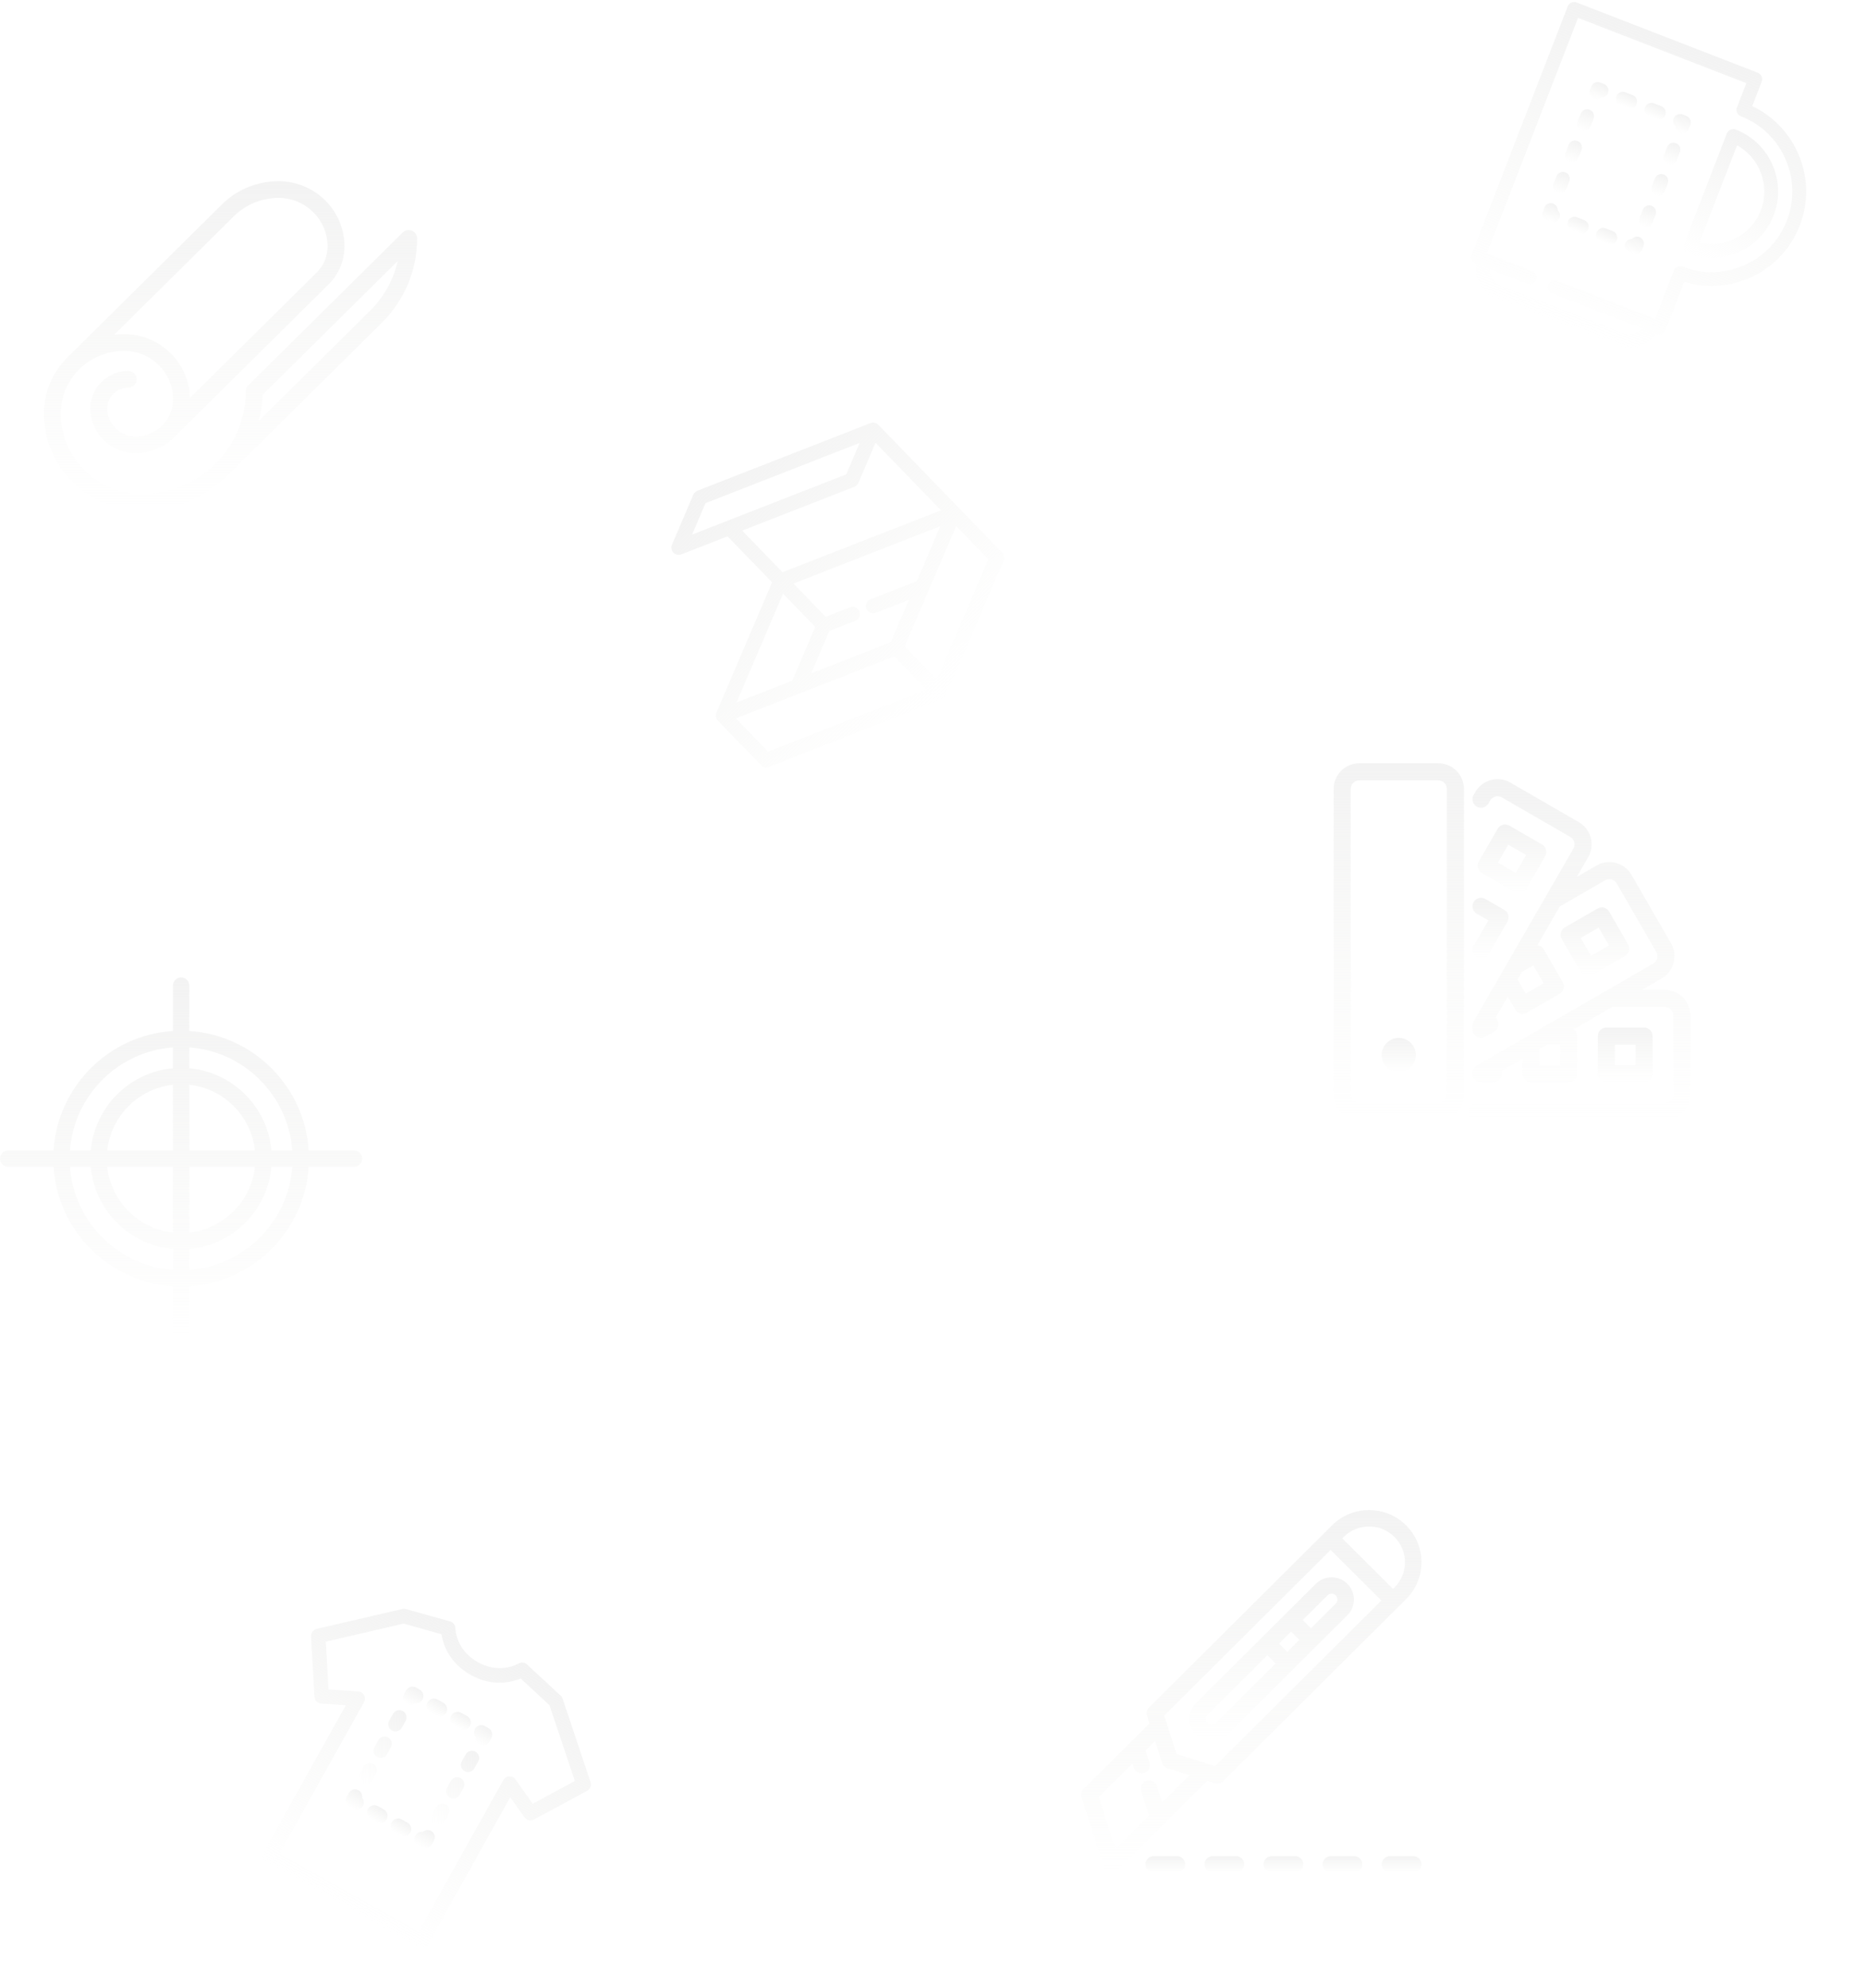 <svg width="340" height="362" viewBox="0 0 340 362" fill="none" xmlns="http://www.w3.org/2000/svg">
<path d="M75.05 42.009C74.475 41.773 73.814 41.904 73.374 42.339L45.223 70.19C45.075 70.337 44.963 70.506 44.888 70.686C44.814 70.862 44.773 71.055 44.772 71.257C44.772 71.258 44.772 71.259 44.772 71.259C44.772 71.26 44.772 71.26 44.772 71.26C44.772 71.261 44.772 71.261 44.772 71.262C44.772 71.262 44.772 71.263 44.772 71.263C44.772 71.263 44.772 71.264 44.772 71.264C44.772 71.265 44.772 71.266 44.772 71.266C44.772 81.572 36.298 89.956 25.881 89.956C17.718 89.956 11.077 83.385 11.077 75.309C11.077 69.015 16.252 63.896 22.613 63.896C27.532 63.896 31.534 67.855 31.534 72.722C31.534 76.447 28.471 79.478 24.705 79.478C21.862 79.478 19.549 77.19 19.549 74.377C19.549 72.295 21.261 70.601 23.366 70.601C24.215 70.601 24.904 69.92 24.904 69.079C24.904 68.238 24.215 67.557 23.366 67.557C19.565 67.557 16.472 70.617 16.472 74.377C16.472 78.869 20.165 82.522 24.705 82.522C27.389 82.522 29.828 81.461 31.613 79.739C31.646 79.712 31.678 79.683 31.709 79.652L59.861 51.8C61.731 49.949 62.762 47.488 62.762 44.87C62.762 38.325 57.38 33 50.764 33C46.861 33 43.191 34.504 40.431 37.234L12.28 65.086C12.243 65.122 12.209 65.16 12.176 65.199C9.594 67.808 8 71.378 8 75.309C8 85.064 16.022 93 25.881 93C31.911 93 37.38 90.585 41.353 86.681C41.4 86.644 41.445 86.605 41.488 86.562L69.566 58.783C73.715 54.678 76 49.22 76 43.415C76 42.8 75.625 42.245 75.05 42.009ZM42.607 39.387C44.785 37.231 47.682 36.044 50.764 36.044C55.683 36.044 59.685 40.004 59.685 44.87C59.685 46.675 58.975 48.372 57.685 49.648L34.609 72.478C34.477 66.045 29.147 60.851 22.613 60.851C21.999 60.851 21.393 60.889 20.799 60.962L42.607 39.387ZM67.39 56.63L47.171 76.635C47.562 75.116 47.792 73.533 47.84 71.906L72.463 47.545C71.689 50.96 69.953 54.095 67.39 56.63Z" fill="url(#paint0_linear_1365_72418)" fill-opacity="0.5"/>
<path d="M212.147 332.074L219.957 324.305L221.348 324.745C221.883 324.914 222.468 324.773 222.864 324.378L256.204 291.21C258.007 289.416 259 287.032 259 284.495C259 281.959 258.007 279.575 256.204 277.781C254.402 275.988 252.005 275 249.455 275C246.906 275 244.509 275.988 242.706 277.781L241.397 279.084C241.394 279.087 241.391 279.09 241.388 279.093C241.385 279.096 241.382 279.099 241.379 279.102L209.366 310.949C208.969 311.344 208.827 311.926 208.997 312.458L209.44 313.841L205.973 317.289C205.958 317.304 205.944 317.319 205.929 317.334L197.44 325.779C197.043 326.174 196.901 326.756 197.071 327.288L201.123 339.96C201.282 340.456 201.69 340.834 202.199 340.958C202.317 340.986 202.436 341 202.554 341C202.947 341 203.33 340.846 203.615 340.563L212.103 332.119C212.118 332.104 212.133 332.089 212.147 332.074ZM244.829 279.893C246.065 278.663 247.708 277.986 249.455 277.986C251.203 277.986 252.846 278.663 254.082 279.893C255.317 281.122 255.998 282.757 255.998 284.495C255.998 286.234 255.317 287.868 254.082 289.098L253.825 289.353L244.572 280.148L244.829 279.893ZM242.45 282.26L251.702 291.465L221.388 321.623L214.368 319.401L212.677 314.115C212.661 313.882 212.59 313.652 212.464 313.446L212.135 312.418L242.45 282.26ZM210.784 325.237C210.532 324.451 209.688 324.017 208.898 324.267C208.108 324.517 207.672 325.357 207.923 326.142L209.357 330.627L203.236 336.716L200.208 327.249L206.329 321.159L206.569 321.91C206.821 322.696 207.665 323.13 208.455 322.88C209.245 322.63 209.681 321.791 209.43 321.005L208.719 318.781L210.464 317.045L211.743 321.043C211.891 321.504 212.254 321.866 212.718 322.013L216.737 323.285L211.747 328.249L210.784 325.237Z" fill="url(#paint1_linear_1365_72418)" fill-opacity="0.5"/>
<path d="M235.972 338.013H231.735C230.906 338.013 230.234 338.682 230.234 339.507C230.234 340.331 230.906 341 231.735 341H235.972C236.801 341 237.473 340.331 237.473 339.507C237.473 338.682 236.801 338.013 235.972 338.013Z" fill="url(#paint2_linear_1365_72418)" fill-opacity="0.5"/>
<path d="M257.499 338.013H253.263C252.434 338.013 251.762 338.682 251.762 339.507C251.762 340.331 252.434 341 253.263 341H257.499C258.328 341 259 340.331 259 339.507C259 338.682 258.328 338.013 257.499 338.013Z" fill="url(#paint3_linear_1365_72418)" fill-opacity="0.5"/>
<path d="M246.735 338.013H242.499C241.67 338.013 240.998 338.682 240.998 339.507C240.998 340.331 241.67 341 242.499 341H246.735C247.564 341 248.236 340.331 248.236 339.507C248.236 338.682 247.564 338.013 246.735 338.013Z" fill="url(#paint4_linear_1365_72418)" fill-opacity="0.5"/>
<path d="M220.787 317.061C221.873 317.061 222.895 316.64 223.663 315.876L245.501 294.15C246.269 293.386 246.692 292.37 246.692 291.29C246.692 290.209 246.269 289.193 245.501 288.429C244.733 287.665 243.712 287.244 242.626 287.244C241.54 287.244 240.518 287.665 239.75 288.429L234.192 293.959C234.188 293.963 234.184 293.966 234.18 293.97C234.177 293.974 234.173 293.978 234.169 293.982L229.876 298.252C229.873 298.256 229.869 298.259 229.866 298.263C229.862 298.266 229.858 298.27 229.855 298.273L217.912 310.155C217.144 310.919 216.721 311.935 216.721 313.015C216.721 314.096 217.144 315.112 217.912 315.876C218.68 316.64 219.701 317.061 220.787 317.061ZM241.873 290.541C241.873 290.541 241.873 290.541 241.873 290.541C242.074 290.341 242.341 290.231 242.626 290.231C242.91 290.231 243.177 290.341 243.379 290.541C243.58 290.741 243.69 291.007 243.69 291.29C243.69 291.573 243.58 291.839 243.378 292.039L238.87 296.524L237.364 295.026L241.873 290.541ZM235.242 297.138L236.747 298.636L234.555 300.816L233.05 299.319L235.242 297.138ZM220.034 312.267L230.927 301.43L232.433 302.928L221.54 313.764C221.339 313.964 221.072 314.075 220.787 314.075C220.503 314.075 220.235 313.964 220.034 313.764C219.833 313.564 219.723 313.298 219.723 313.015C219.723 312.732 219.833 312.467 220.034 312.267Z" fill="url(#paint5_linear_1365_72418)" fill-opacity="0.5"/>
<path d="M214.445 338.013H210.209C209.38 338.013 208.708 338.682 208.708 339.507C208.708 340.331 209.38 341 210.209 341H214.445C215.274 341 215.946 340.331 215.946 339.507C215.946 338.682 215.274 338.013 214.445 338.013Z" fill="url(#paint6_linear_1365_72418)" fill-opacity="0.5"/>
<path d="M225.208 338.013H220.972C220.143 338.013 219.471 338.682 219.471 339.507C219.471 340.331 220.143 341 220.972 341H225.208C226.037 341 226.709 340.331 226.709 339.507C226.709 338.682 226.037 338.013 225.208 338.013Z" fill="url(#paint7_linear_1365_72418)" fill-opacity="0.5"/>
<path d="M303.332 180.259H299.173L302.775 178.179C303.852 177.557 304.623 176.55 304.946 175.343C305.27 174.137 305.105 172.879 304.483 171.802L297.281 159.327C296.659 158.25 295.652 157.479 294.445 157.155C293.238 156.832 291.981 156.996 290.904 157.618L287.302 159.698L289.382 156.096C290.003 155.019 290.168 153.761 289.844 152.555C289.521 151.348 288.75 150.341 287.673 149.719L275.198 142.517C272.969 141.23 270.108 141.996 268.821 144.225L268.506 144.771C268.076 145.515 268.331 146.467 269.075 146.897C269.82 147.326 270.771 147.072 271.201 146.327L271.516 145.781C271.945 145.038 272.899 144.782 273.642 145.211L286.117 152.414C286.474 152.62 286.73 152.956 286.839 153.36C286.947 153.764 286.893 154.183 286.687 154.54L269.417 184.451C269.408 184.466 269.4 184.481 269.392 184.495L268.506 186.03C268.369 186.266 268.297 186.535 268.297 186.808V187.449C268.297 188.005 268.594 188.519 269.075 188.797C269.316 188.936 269.585 189.005 269.853 189.005C270.122 189.005 270.391 188.936 270.631 188.797L272.256 187.859C272.613 187.652 272.874 187.312 272.981 186.914C273.088 186.515 273.032 186.091 272.825 185.733L272.548 185.253L274.721 181.488L276.086 183.851C276.374 184.35 276.897 184.629 277.435 184.629C277.699 184.629 277.966 184.562 278.211 184.42L284.166 180.982C284.524 180.776 284.784 180.436 284.891 180.037C284.998 179.639 284.942 179.214 284.736 178.857L281.297 172.902C281.091 172.544 280.751 172.283 280.353 172.177C280.276 172.156 280.199 172.144 280.122 172.135L284.19 165.088L292.46 160.313C292.817 160.107 293.236 160.053 293.64 160.161C294.044 160.27 294.38 160.526 294.586 160.883L301.788 173.358C301.994 173.715 302.048 174.134 301.94 174.538C301.832 174.942 301.576 175.278 301.219 175.484L271.309 192.753C271.293 192.761 271.277 192.77 271.262 192.779L269.075 194.042C268.594 194.32 268.297 194.833 268.297 195.389V195.568C268.297 196.427 268.994 197.124 269.853 197.124H272.062C272.921 197.124 273.618 196.427 273.618 195.568V195.013L277.382 192.839V195.568C277.382 196.427 278.079 197.124 278.938 197.124H285.815C286.674 197.124 287.371 196.427 287.371 195.568V188.691C287.371 188.177 287.12 187.722 286.736 187.439L293.782 183.371H303.332C304.19 183.371 304.888 184.069 304.888 184.927V199.332C304.888 200.19 304.19 200.888 303.332 200.888H269.202C268.343 200.888 267.646 201.585 267.646 202.444C267.646 203.303 268.343 204 269.202 204H303.332C305.906 204 308 201.906 308 199.332V184.927C308 182.353 305.906 180.259 303.332 180.259ZM279.381 175.805L281.263 179.065L278.003 180.947L276.518 178.376L277.314 176.999L279.381 175.805ZM284.259 190.247V194.012H280.495V191.043L281.872 190.247H284.259V190.247Z" fill="url(#paint8_linear_1365_72418)" fill-opacity="0.5"/>
<path d="M299.567 197.123C300.426 197.123 301.123 196.427 301.123 195.567V188.691C301.123 187.832 300.426 187.135 299.567 187.135H292.691C291.832 187.135 291.135 187.832 291.135 188.691V195.567C291.135 196.427 291.832 197.123 292.691 197.123H299.567ZM294.247 190.247H298.011V194.012H294.247V190.247Z" fill="url(#paint9_linear_1365_72418)" fill-opacity="0.5"/>
<path d="M290.121 177.544L296.077 174.106C296.434 173.9 296.695 173.56 296.802 173.161C296.908 172.762 296.852 172.338 296.646 171.98L293.208 166.025C292.778 165.281 291.826 165.026 291.082 165.456L285.127 168.894C284.77 169.1 284.509 169.44 284.402 169.839C284.295 170.238 284.351 170.662 284.558 171.02L287.996 176.975C288.284 177.474 288.807 177.753 289.345 177.753C289.609 177.753 289.876 177.686 290.121 177.544ZM288.031 170.811L291.291 168.929L293.173 172.189L289.913 174.071L288.031 170.811Z" fill="url(#paint10_linear_1365_72418)" fill-opacity="0.5"/>
<path d="M268.505 172.211C268.076 172.956 268.331 173.907 269.076 174.337L269.105 174.353C269.349 174.494 269.617 174.562 269.88 174.562C270.418 174.562 270.941 174.283 271.229 173.783L274.668 167.828C274.874 167.471 274.93 167.046 274.823 166.648C274.716 166.249 274.456 165.909 274.098 165.703L270.631 163.701C269.887 163.271 268.935 163.527 268.506 164.271C268.076 165.015 268.331 165.966 269.075 166.396L271.195 167.62L268.695 171.949C268.624 172.028 268.56 172.116 268.505 172.211Z" fill="url(#paint11_linear_1365_72418)" fill-opacity="0.5"/>
<path d="M270.025 159.004L275.98 162.442C276.225 162.584 276.493 162.651 276.757 162.651C277.295 162.651 277.818 162.372 278.106 161.873L281.544 155.918C281.75 155.56 281.807 155.136 281.7 154.737C281.593 154.338 281.332 153.999 280.975 153.792L275.019 150.354C274.275 149.924 273.323 150.179 272.894 150.923L269.456 156.878C269.249 157.236 269.193 157.66 269.3 158.059C269.407 158.458 269.668 158.798 270.025 159.004ZM274.811 153.827L278.071 155.709L276.189 158.969L272.929 157.087L274.811 153.827Z" fill="url(#paint12_linear_1365_72418)" fill-opacity="0.5"/>
<path d="M262.073 139H247.668C245.094 139 243 141.094 243 143.668V199.332C243 201.906 245.094 204 247.668 204H262.073C264.647 204 266.741 201.906 266.741 199.332V143.668C266.741 141.094 264.647 139 262.073 139ZM263.629 199.332C263.629 200.19 262.931 200.888 262.073 200.888H247.668C246.81 200.888 246.112 200.19 246.112 199.332V143.668C246.112 142.81 246.81 142.112 247.668 142.112H262.073C262.931 142.112 263.629 142.81 263.629 143.668V199.332Z" fill="url(#paint13_linear_1365_72418)" fill-opacity="0.5"/>
<path d="M254.871 189.017C253.155 189.017 251.759 190.413 251.759 192.129C251.759 193.845 253.155 195.241 254.871 195.241C256.587 195.241 257.983 193.845 257.983 192.129C257.983 190.413 256.587 189.017 254.871 189.017Z" fill="url(#paint14_linear_1365_72418)" fill-opacity="0.5"/>
<path d="M174.729 92.516L160.052 77.367C160.009 77.322 159.961 77.28 159.912 77.241C159.902 77.234 159.893 77.226 159.883 77.219C159.836 77.184 159.787 77.152 159.735 77.123C159.734 77.122 159.733 77.122 159.732 77.121C159.694 77.1 159.655 77.081 159.615 77.064C159.603 77.059 159.592 77.056 159.58 77.051C159.565 77.045 159.551 77.04 159.536 77.035C159.488 77.018 159.44 77.003 159.391 76.992C159.385 76.99 159.378 76.988 159.372 76.987C159.314 76.975 159.257 76.967 159.199 76.962C159.188 76.961 159.178 76.961 159.167 76.96C159.115 76.958 159.063 76.958 159.012 76.961C159.004 76.961 158.996 76.961 158.987 76.962C158.93 76.967 158.874 76.976 158.818 76.987C158.805 76.99 158.792 76.994 158.779 76.997C158.729 77.009 158.679 77.024 158.631 77.043C158.625 77.045 158.619 77.046 158.613 77.048L127.069 89.367C127.067 89.368 127.064 89.369 127.061 89.371C127.049 89.376 127.037 89.382 127.025 89.387C126.837 89.468 126.677 89.588 126.551 89.734C126.548 89.736 126.546 89.739 126.543 89.742C126.486 89.809 126.436 89.881 126.394 89.957C126.391 89.962 126.389 89.967 126.387 89.971C126.369 90.005 126.352 90.039 126.336 90.075C126.336 90.076 126.335 90.078 126.334 90.079L122.43 99.213C122.22 99.703 122.325 100.271 122.696 100.654C123.067 101.037 123.631 101.16 124.128 100.966L132.561 97.673L140.679 106.051L130.532 129.789C130.525 129.806 130.52 129.823 130.513 129.839C130.507 129.856 130.501 129.872 130.495 129.888C130.482 129.928 130.47 129.968 130.461 130.009C130.459 130.015 130.457 130.021 130.456 130.028C130.455 130.029 130.455 130.031 130.455 130.032C130.444 130.084 130.436 130.136 130.431 130.187C130.431 130.193 130.431 130.198 130.43 130.203C130.427 130.248 130.426 130.293 130.427 130.338C130.427 130.351 130.428 130.364 130.428 130.377C130.43 130.415 130.434 130.452 130.439 130.489C130.441 130.503 130.442 130.517 130.445 130.53C130.452 130.572 130.461 130.613 130.472 130.653C130.474 130.661 130.475 130.668 130.477 130.676C130.491 130.723 130.507 130.769 130.526 130.814C130.531 130.827 130.537 130.838 130.543 130.85C130.558 130.884 130.574 130.917 130.591 130.949C130.599 130.962 130.607 130.976 130.615 130.99C130.634 131.022 130.655 131.053 130.677 131.083C130.684 131.093 130.691 131.104 130.698 131.114C130.73 131.155 130.764 131.195 130.801 131.233L138.662 139.347C139.033 139.73 139.597 139.853 140.094 139.659L171.63 127.343C171.714 127.311 171.795 127.27 171.872 127.22C171.879 127.216 171.885 127.21 171.892 127.206C171.921 127.186 171.95 127.167 171.978 127.145C172.012 127.117 172.045 127.088 172.077 127.058C172.109 127.027 172.139 126.995 172.167 126.961C172.19 126.934 172.211 126.906 172.231 126.878C172.236 126.871 172.242 126.864 172.246 126.857C172.298 126.782 172.342 126.702 172.377 126.619L182.866 102.08C183.075 101.59 182.971 101.022 182.6 100.639L174.738 92.526C174.735 92.522 174.732 92.519 174.729 92.516ZM167.046 105.842L158.604 109.139C157.923 109.404 157.587 110.172 157.853 110.853C158.119 111.534 158.886 111.87 159.567 111.604L165.588 109.253L162.294 116.96L147.81 122.616L151.104 114.91L155.852 113.055C156.533 112.789 156.87 112.022 156.604 111.341C156.338 110.66 155.57 110.324 154.889 110.59L150.443 112.326L144.577 106.271L171.329 95.824L167.046 105.842ZM148.543 114.168L144.354 123.966L134.205 127.929L142.676 108.113L148.543 114.168ZM128.549 91.63L156.638 80.661L154.192 86.384L132.427 94.884C132.423 94.885 132.419 94.887 132.414 94.889L126.103 97.354L128.549 91.63ZM155.662 88.651C155.831 88.587 155.983 88.489 156.111 88.365C156.236 88.244 156.337 88.099 156.407 87.935L159.529 80.631L171.45 92.935L142.579 104.21L135.235 96.629L155.662 88.651ZM134.084 130.818L162.954 119.543L168.821 125.598L139.951 136.873L134.084 130.818ZM180.086 101.849L170.722 123.757L164.855 117.702L174.22 95.794L180.086 101.849Z" fill="url(#paint15_linear_1365_72418)" fill-opacity="0.5"/>
<path d="M64.507 209.507H56.247C55.506 197.848 46.152 188.494 34.493 187.753V179.493C34.493 178.669 33.825 178 33 178C32.175 178 31.507 178.669 31.507 179.493V187.753C19.848 188.494 10.494 197.848 9.753 209.507H1.493C0.669 209.507 0 210.175 0 211C0 211.825 0.669 212.493 1.493 212.493H9.753C10.494 224.152 19.848 233.506 31.507 234.247V242.507C31.507 243.331 32.175 244 33 244C33.825 244 34.493 243.331 34.493 242.507V234.247C46.152 233.506 55.506 224.152 56.247 212.493H64.507C65.332 212.493 66 211.825 66 211C66 210.175 65.332 209.507 64.507 209.507ZM53.255 209.507H49.459C48.746 201.583 42.417 195.254 34.493 194.54V190.745C44.504 191.476 52.524 199.496 53.255 209.507ZM31.507 209.507H19.541C20.233 203.231 25.23 198.233 31.507 197.542V209.507ZM31.507 212.493V224.458C25.231 223.767 20.233 218.769 19.541 212.493H31.507ZM34.493 212.493H46.459C45.767 218.769 40.769 223.767 34.493 224.458V212.493ZM34.493 209.507V197.542C40.769 198.233 45.767 203.231 46.459 209.507H34.493ZM31.507 190.745V194.54C23.583 195.253 17.253 201.583 16.541 209.507H12.745C13.476 199.496 21.496 191.476 31.507 190.745ZM12.745 212.493H16.541C17.253 220.417 23.583 226.746 31.507 227.46V231.255C21.496 230.524 13.476 222.504 12.745 212.493ZM34.493 231.255V227.46C42.417 226.747 48.746 220.417 49.459 212.493H53.255C52.524 222.504 44.504 230.524 34.493 231.255Z" fill="url(#paint16_linear_1365_72418)" fill-opacity="0.5"/>
<path d="M76.162 354.662L48.495 339.19C47.862 338.836 47.64 338.029 47.999 337.387L63.013 310.538L58.513 310.24C57.856 310.196 57.338 309.67 57.3 309.007L56.671 298.017C56.633 297.366 57.072 296.779 57.705 296.632L73.315 293.011C73.529 292.961 73.752 292.966 73.963 293.025L82.023 295.283C82.586 295.441 82.973 295.955 82.974 296.546C82.976 296.696 83.075 300.469 87.061 302.698C91.047 304.928 94.314 303.037 94.451 302.955C94.954 302.647 95.587 302.712 96.016 303.109L102.16 308.794C102.321 308.943 102.442 309.13 102.512 309.339L107.599 324.534C107.805 325.15 107.535 325.831 106.96 326.14L97.267 331.358C96.683 331.673 95.963 331.507 95.582 330.97L92.972 327.292L77.958 354.14C77.599 354.782 76.794 355.016 76.162 354.662ZM50.941 337.506L76.315 351.696L91.702 324.182C91.924 323.784 92.332 323.526 92.782 323.498C93.232 323.47 93.662 323.675 93.923 324.042L97.066 328.471L104.743 324.339L100.12 310.532L94.87 305.674C93.263 306.335 89.754 307.256 85.761 305.023C81.769 302.79 80.715 299.318 80.438 297.603L73.55 295.673L59.366 298.963L59.864 307.667L65.284 308.026C65.733 308.056 66.133 308.316 66.345 308.714C66.556 309.112 66.55 309.594 66.328 309.992L50.941 337.506Z" fill="url(#paint17_linear_1365_72418)" fill-opacity="0.5"/>
<path d="M76.871 336.45L76.183 336.065C75.55 335.711 75.328 334.904 75.687 334.262C75.968 333.759 76.523 333.507 77.054 333.591C77.464 333.234 78.065 333.15 78.561 333.428C79.194 333.782 79.416 334.589 79.057 335.231L78.667 335.928C78.308 336.57 77.504 336.804 76.871 336.45Z" fill="url(#paint18_linear_1365_72418)" fill-opacity="0.5"/>
<path d="M72.967 334.267L71.864 333.65C71.231 333.296 71.009 332.488 71.368 331.846C71.727 331.205 72.531 330.971 73.164 331.325L74.267 331.942C74.9 332.296 75.122 333.103 74.763 333.745C74.404 334.387 73.6 334.621 72.967 334.267ZM68.647 331.851L67.544 331.234C66.911 330.88 66.689 330.073 67.048 329.431C67.407 328.789 68.211 328.555 68.844 328.909L69.947 329.526C70.58 329.88 70.802 330.687 70.443 331.329C70.084 331.971 69.28 332.205 68.647 331.851Z" fill="url(#paint19_linear_1365_72418)" fill-opacity="0.5"/>
<path d="M64.328 329.435L63.64 329.05C63.007 328.696 62.785 327.889 63.144 327.247L63.534 326.55C63.893 325.908 64.697 325.674 65.33 326.028C65.826 326.306 66.07 326.861 65.98 327.398C66.33 327.806 66.405 328.411 66.124 328.914C65.765 329.556 64.961 329.789 64.328 329.435Z" fill="url(#paint20_linear_1365_72418)" fill-opacity="0.5"/>
<path d="M66.034 324.77C65.401 324.416 65.179 323.609 65.537 322.967L66.224 321.739C66.583 321.097 67.387 320.864 68.02 321.218C68.653 321.572 68.876 322.379 68.516 323.021L67.83 324.249C67.471 324.891 66.667 325.124 66.034 324.77ZM68.724 319.96C68.091 319.606 67.869 318.798 68.228 318.156L68.915 316.928C69.274 316.286 70.078 316.053 70.711 316.407C71.344 316.761 71.566 317.568 71.207 318.21L70.52 319.438C70.161 320.08 69.357 320.314 68.724 319.96ZM71.414 315.149C70.781 314.795 70.559 313.988 70.918 313.346L71.605 312.117C71.964 311.476 72.768 311.242 73.401 311.596C74.034 311.95 74.256 312.757 73.897 313.399L73.21 314.627C72.851 315.269 72.047 315.503 71.414 315.149Z" fill="url(#paint21_linear_1365_72418)" fill-opacity="0.5"/>
<path d="M74.104 310.339C73.471 309.985 73.249 309.178 73.608 308.536L73.998 307.838C74.357 307.196 75.161 306.963 75.794 307.317L76.482 307.701C77.115 308.055 77.337 308.863 76.978 309.505C76.697 310.008 76.142 310.26 75.611 310.175C75.201 310.533 74.6 310.616 74.104 310.339Z" fill="url(#paint22_linear_1365_72418)" fill-opacity="0.5"/>
<path d="M83.821 314.857L82.718 314.24C82.085 313.886 81.863 313.079 82.222 312.437C82.581 311.795 83.385 311.562 84.018 311.916L85.121 312.532C85.754 312.886 85.977 313.694 85.618 314.336C85.258 314.978 84.454 315.211 83.821 314.857ZM79.501 312.441L78.398 311.825C77.765 311.471 77.543 310.663 77.902 310.021C78.261 309.379 79.065 309.146 79.698 309.5L80.801 310.117C81.434 310.471 81.656 311.278 81.297 311.92C80.939 312.562 80.134 312.795 79.501 312.441Z" fill="url(#paint23_linear_1365_72418)" fill-opacity="0.5"/>
<path d="M87.335 317.738C86.839 317.46 86.596 316.905 86.686 316.368C86.336 315.96 86.26 315.355 86.541 314.852C86.9 314.211 87.704 313.977 88.338 314.331L89.025 314.716C89.658 315.07 89.88 315.877 89.521 316.519L89.131 317.216C88.772 317.858 87.968 318.092 87.335 317.738Z" fill="url(#paint24_linear_1365_72418)" fill-opacity="0.5"/>
<path d="M79.265 332.17C78.632 331.816 78.409 331.008 78.769 330.367L79.455 329.138C79.814 328.496 80.618 328.263 81.251 328.617C81.884 328.971 82.106 329.778 81.748 330.42L81.061 331.648C80.702 332.29 79.898 332.524 79.265 332.17ZM81.955 327.359C81.322 327.005 81.1 326.198 81.459 325.556L82.146 324.328C82.505 323.686 83.309 323.452 83.942 323.806C84.575 324.16 84.797 324.967 84.438 325.609L83.751 326.838C83.392 327.48 82.588 327.713 81.955 327.359ZM84.645 322.548C84.012 322.194 83.79 321.387 84.149 320.745L84.836 319.517C85.195 318.875 85.999 318.642 86.632 318.996C87.265 319.349 87.487 320.157 87.128 320.799L86.441 322.027C86.082 322.669 85.278 322.902 84.645 322.548Z" fill="url(#paint25_linear_1365_72418)" fill-opacity="0.5"/>
<path d="M319.273 19.326L320.999 14.874C321.25 14.226 320.928 13.497 320.281 13.246L287.271 0.454C286.623 0.203 285.895 0.525 285.644 1.173L268.121 46.394C267.869 47.042 268.191 47.771 268.838 48.022L268.986 48.079C268.573 50.742 270.048 53.434 272.66 54.447L294.695 62.986C297.307 63.998 300.211 63.002 301.7 60.756L301.848 60.813C302.496 61.064 303.224 60.742 303.475 60.094L306.872 51.327C315.399 53.938 324.654 49.535 327.929 41.084C331.204 32.632 327.332 23.143 319.273 19.326ZM306.593 48.569C305.946 48.318 305.217 48.64 304.966 49.288L301.585 58.012L283.71 51.085C283.063 50.834 282.334 51.157 282.083 51.805C281.832 52.453 282.153 53.181 282.801 53.432L299.254 59.808C298.347 60.771 296.912 61.145 295.605 60.639L273.569 52.1C272.262 51.593 271.454 50.35 271.432 49.027L278.264 51.674C278.911 51.925 279.64 51.603 279.891 50.955C280.142 50.307 279.821 49.578 279.173 49.327L270.92 46.129L287.534 3.255L318.199 15.139L316.49 19.549C316.239 20.197 316.56 20.925 317.208 21.176C324.753 24.1 328.51 32.623 325.584 40.175C322.657 47.727 314.138 51.492 306.593 48.569Z" fill="url(#paint26_linear_1365_72418)" fill-opacity="0.5"/>
<path d="M316.27 23.595C315.623 23.344 314.895 23.666 314.643 24.314L306.812 44.523C306.561 45.17 306.883 45.899 307.53 46.15C313.743 48.558 320.758 45.457 323.168 39.239C325.577 33.02 322.483 26.002 316.27 23.595ZM309.642 44.181L316.504 26.473C320.648 28.742 322.577 33.803 320.823 38.33C319.069 42.857 314.233 45.297 309.642 44.181Z" fill="url(#paint27_linear_1365_72418)" fill-opacity="0.5"/>
<path d="M298.738 43.185C298.23 42.989 297.673 43.144 297.335 43.532C296.821 43.52 296.331 43.828 296.134 44.336C295.883 44.984 296.204 45.713 296.852 45.964L297.555 46.236C298.203 46.487 298.931 46.165 299.182 45.517L299.455 44.813C299.706 44.165 299.385 43.436 298.738 43.185Z" fill="url(#paint28_linear_1365_72418)" fill-opacity="0.5"/>
<path d="M293.877 42.111L292.545 41.595C291.898 41.344 291.169 41.666 290.918 42.314C290.667 42.962 290.988 43.691 291.636 43.942L292.968 44.458C293.615 44.709 294.344 44.387 294.595 43.739C294.846 43.091 294.525 42.362 293.877 42.111Z" fill="url(#paint29_linear_1365_72418)" fill-opacity="0.5"/>
<path d="M288.661 40.09L287.329 39.574C286.682 39.323 285.953 39.645 285.702 40.293C285.451 40.941 285.772 41.67 286.42 41.921L287.751 42.437C288.399 42.688 289.127 42.366 289.378 41.718C289.63 41.07 289.308 40.341 288.661 40.09Z" fill="url(#paint30_linear_1365_72418)" fill-opacity="0.5"/>
<path d="M283.817 38.293C283.829 37.779 283.522 37.289 283.015 37.092C282.367 36.841 281.639 37.163 281.388 37.811L281.115 38.515C280.864 39.163 281.185 39.892 281.832 40.143L282.536 40.416C283.183 40.666 283.912 40.344 284.163 39.697C284.36 39.189 284.205 38.632 283.817 38.293Z" fill="url(#paint31_linear_1365_72418)" fill-opacity="0.5"/>
<path d="M285.961 29.489C286.609 29.74 287.337 29.418 287.588 28.77L288.153 27.314C288.404 26.666 288.083 25.937 287.435 25.686C286.788 25.435 286.059 25.757 285.808 26.405L285.244 27.861C284.993 28.509 285.314 29.238 285.961 29.489Z" fill="url(#paint32_linear_1365_72418)" fill-opacity="0.5"/>
<path d="M288.171 23.786C288.818 24.037 289.547 23.715 289.798 23.067L290.362 21.61C290.613 20.962 290.292 20.234 289.645 19.983C288.997 19.732 288.269 20.054 288.017 20.702L287.453 22.158C287.202 22.806 287.523 23.535 288.171 23.786Z" fill="url(#paint33_linear_1365_72418)" fill-opacity="0.5"/>
<path d="M283.751 35.192C284.399 35.443 285.127 35.121 285.378 34.473L285.943 33.017C286.194 32.369 285.873 31.64 285.225 31.389C284.578 31.138 283.849 31.46 283.598 32.108L283.034 33.564C282.783 34.212 283.104 34.941 283.751 35.192Z" fill="url(#paint34_linear_1365_72418)" fill-opacity="0.5"/>
<path d="M292.267 15.304L291.564 15.032C290.916 14.781 290.188 15.103 289.937 15.751L289.664 16.455C289.413 17.103 289.734 17.832 290.382 18.083C290.889 18.279 291.446 18.124 291.784 17.736C292.298 17.747 292.788 17.44 292.985 16.932C293.236 16.284 292.915 15.555 292.267 15.304Z" fill="url(#paint35_linear_1365_72418)" fill-opacity="0.5"/>
<path d="M297.483 17.325L296.151 16.809C295.503 16.558 294.775 16.881 294.524 17.529C294.273 18.177 294.594 18.905 295.241 19.156L296.573 19.672C297.221 19.923 297.949 19.601 298.2 18.953C298.451 18.305 298.13 17.576 297.483 17.325Z" fill="url(#paint36_linear_1365_72418)" fill-opacity="0.5"/>
<path d="M302.699 19.347L301.367 18.831C300.72 18.58 299.991 18.902 299.74 19.55C299.489 20.198 299.81 20.927 300.458 21.177L301.789 21.694C302.437 21.945 303.165 21.622 303.416 20.974C303.668 20.326 303.346 19.598 302.699 19.347Z" fill="url(#paint37_linear_1365_72418)" fill-opacity="0.5"/>
<path d="M307.286 21.125L306.583 20.852C305.936 20.601 305.207 20.923 304.956 21.571C304.759 22.079 304.914 22.636 305.301 22.974C305.29 23.489 305.597 23.979 306.104 24.175C306.752 24.426 307.48 24.104 307.731 23.456L308.004 22.752C308.255 22.104 307.934 21.375 307.286 21.125Z" fill="url(#paint38_linear_1365_72418)" fill-opacity="0.5"/>
<path d="M303.158 31.779C302.51 31.528 301.782 31.85 301.531 32.498L300.966 33.954C300.715 34.602 301.037 35.331 301.684 35.582C302.331 35.833 303.06 35.511 303.311 34.863L303.875 33.407C304.126 32.758 303.805 32.03 303.158 31.779Z" fill="url(#paint39_linear_1365_72418)" fill-opacity="0.5"/>
<path d="M305.368 26.076C304.721 25.825 303.992 26.147 303.741 26.795L303.177 28.251C302.926 28.899 303.247 29.628 303.894 29.878C304.542 30.129 305.27 29.807 305.522 29.159L306.086 27.703C306.337 27.055 306.016 26.326 305.368 26.076Z" fill="url(#paint40_linear_1365_72418)" fill-opacity="0.5"/>
<path d="M300.948 37.482C300.3 37.231 299.572 37.553 299.321 38.201L298.756 39.657C298.505 40.305 298.827 41.034 299.474 41.285C300.122 41.536 300.85 41.214 301.101 40.566L301.665 39.109C301.916 38.462 301.595 37.733 300.948 37.482Z" fill="url(#paint41_linear_1365_72418)" fill-opacity="0.5"/>
<defs>
<linearGradient id="paint0_linear_1365_72418" x1="42" y1="33" x2="42" y2="93" gradientUnits="userSpaceOnUse">
<stop stop-color="#E7E7E7"/>
<stop offset="1" stop-color="#EAEBE6" stop-opacity="0"/>
</linearGradient>
<linearGradient id="paint1_linear_1365_72418" x1="228" y1="275" x2="228" y2="341" gradientUnits="userSpaceOnUse">
<stop stop-color="#E7E7E7"/>
<stop offset="1" stop-color="#EAEBE6" stop-opacity="0"/>
</linearGradient>
<linearGradient id="paint2_linear_1365_72418" x1="233.854" y1="338.013" x2="233.854" y2="341" gradientUnits="userSpaceOnUse">
<stop stop-color="#E7E7E7"/>
<stop offset="1" stop-color="#EAEBE6" stop-opacity="0"/>
</linearGradient>
<linearGradient id="paint3_linear_1365_72418" x1="255.381" y1="338.013" x2="255.381" y2="341" gradientUnits="userSpaceOnUse">
<stop stop-color="#E7E7E7"/>
<stop offset="1" stop-color="#EAEBE6" stop-opacity="0"/>
</linearGradient>
<linearGradient id="paint4_linear_1365_72418" x1="244.617" y1="338.013" x2="244.617" y2="341" gradientUnits="userSpaceOnUse">
<stop stop-color="#E7E7E7"/>
<stop offset="1" stop-color="#EAEBE6" stop-opacity="0"/>
</linearGradient>
<linearGradient id="paint5_linear_1365_72418" x1="231.707" y1="287.244" x2="231.707" y2="317.061" gradientUnits="userSpaceOnUse">
<stop stop-color="#E7E7E7"/>
<stop offset="1" stop-color="#EAEBE6" stop-opacity="0"/>
</linearGradient>
<linearGradient id="paint6_linear_1365_72418" x1="212.327" y1="338.013" x2="212.327" y2="341" gradientUnits="userSpaceOnUse">
<stop stop-color="#E7E7E7"/>
<stop offset="1" stop-color="#EAEBE6" stop-opacity="0"/>
</linearGradient>
<linearGradient id="paint7_linear_1365_72418" x1="223.09" y1="338.013" x2="223.09" y2="341" gradientUnits="userSpaceOnUse">
<stop stop-color="#E7E7E7"/>
<stop offset="1" stop-color="#EAEBE6" stop-opacity="0"/>
</linearGradient>
<linearGradient id="paint8_linear_1365_72418" x1="287.823" y1="141.892" x2="287.823" y2="204" gradientUnits="userSpaceOnUse">
<stop stop-color="#E7E7E7"/>
<stop offset="1" stop-color="#EAEBE6" stop-opacity="0"/>
</linearGradient>
<linearGradient id="paint9_linear_1365_72418" x1="296.129" y1="187.135" x2="296.129" y2="197.123" gradientUnits="userSpaceOnUse">
<stop stop-color="#E7E7E7"/>
<stop offset="1" stop-color="#EAEBE6" stop-opacity="0"/>
</linearGradient>
<linearGradient id="paint10_linear_1365_72418" x1="290.602" y1="165.247" x2="290.602" y2="177.753" gradientUnits="userSpaceOnUse">
<stop stop-color="#E7E7E7"/>
<stop offset="1" stop-color="#EAEBE6" stop-opacity="0"/>
</linearGradient>
<linearGradient id="paint11_linear_1365_72418" x1="271.587" y1="163.492" x2="271.587" y2="174.562" gradientUnits="userSpaceOnUse">
<stop stop-color="#E7E7E7"/>
<stop offset="1" stop-color="#EAEBE6" stop-opacity="0"/>
</linearGradient>
<linearGradient id="paint12_linear_1365_72418" x1="275.5" y1="150.145" x2="275.5" y2="162.651" gradientUnits="userSpaceOnUse">
<stop stop-color="#E7E7E7"/>
<stop offset="1" stop-color="#EAEBE6" stop-opacity="0"/>
</linearGradient>
<linearGradient id="paint13_linear_1365_72418" x1="254.871" y1="139" x2="254.871" y2="204" gradientUnits="userSpaceOnUse">
<stop stop-color="#E7E7E7"/>
<stop offset="1" stop-color="#EAEBE6" stop-opacity="0"/>
</linearGradient>
<linearGradient id="paint14_linear_1365_72418" x1="254.871" y1="189.017" x2="254.871" y2="195.241" gradientUnits="userSpaceOnUse">
<stop stop-color="#E7E7E7"/>
<stop offset="1" stop-color="#EAEBE6" stop-opacity="0"/>
</linearGradient>
<linearGradient id="paint15_linear_1365_72418" x1="129.004" y1="87.35" x2="169.703" y2="129.357" gradientUnits="userSpaceOnUse">
<stop stop-color="#E7E7E7"/>
<stop offset="1" stop-color="#EAEBE6" stop-opacity="0"/>
</linearGradient>
<linearGradient id="paint16_linear_1365_72418" x1="33" y1="178" x2="33" y2="244" gradientUnits="userSpaceOnUse">
<stop stop-color="#E7E7E7"/>
<stop offset="1" stop-color="#EAEBE6" stop-opacity="0"/>
</linearGradient>
<linearGradient id="paint17_linear_1365_72418" x1="89.038" y1="299.164" x2="62.328" y2="346.926" gradientUnits="userSpaceOnUse">
<stop stop-color="#E7E7E7"/>
<stop offset="1" stop-color="#EAEBE6" stop-opacity="0"/>
</linearGradient>
<linearGradient id="paint18_linear_1365_72418" x1="78.217" y1="333.235" x2="76.527" y2="336.258" gradientUnits="userSpaceOnUse">
<stop stop-color="#E7E7E7"/>
<stop offset="1" stop-color="#EAEBE6" stop-opacity="0"/>
</linearGradient>
<linearGradient id="paint19_linear_1365_72418" x1="71.555" y1="330.426" x2="70.255" y2="332.75" gradientUnits="userSpaceOnUse">
<stop stop-color="#E7E7E7"/>
<stop offset="1" stop-color="#EAEBE6" stop-opacity="0"/>
</linearGradient>
<linearGradient id="paint20_linear_1365_72418" x1="65.674" y1="326.221" x2="63.984" y2="329.243" gradientUnits="userSpaceOnUse">
<stop stop-color="#E7E7E7"/>
<stop offset="1" stop-color="#EAEBE6" stop-opacity="0"/>
</linearGradient>
<linearGradient id="paint21_linear_1365_72418" x1="73.401" y1="311.596" x2="66.034" y2="324.77" gradientUnits="userSpaceOnUse">
<stop stop-color="#E7E7E7"/>
<stop offset="1" stop-color="#EAEBE6" stop-opacity="0"/>
</linearGradient>
<linearGradient id="paint22_linear_1365_72418" x1="76.138" y1="307.509" x2="74.448" y2="310.531" gradientUnits="userSpaceOnUse">
<stop stop-color="#E7E7E7"/>
<stop offset="1" stop-color="#EAEBE6" stop-opacity="0"/>
</linearGradient>
<linearGradient id="paint23_linear_1365_72418" x1="82.41" y1="311.016" x2="81.11" y2="313.341" gradientUnits="userSpaceOnUse">
<stop stop-color="#E7E7E7"/>
<stop offset="1" stop-color="#EAEBE6" stop-opacity="0"/>
</linearGradient>
<linearGradient id="paint24_linear_1365_72418" x1="88.681" y1="314.523" x2="86.992" y2="317.545" gradientUnits="userSpaceOnUse">
<stop stop-color="#E7E7E7"/>
<stop offset="1" stop-color="#EAEBE6" stop-opacity="0"/>
</linearGradient>
<linearGradient id="paint25_linear_1365_72418" x1="86.632" y1="318.996" x2="79.265" y2="332.17" gradientUnits="userSpaceOnUse">
<stop stop-color="#E7E7E7"/>
<stop offset="1" stop-color="#EAEBE6" stop-opacity="0"/>
</linearGradient>
<linearGradient id="paint26_linear_1365_72418" x1="311.204" y1="9.729" x2="291.105" y2="61.594" gradientUnits="userSpaceOnUse">
<stop stop-color="#E7E7E7"/>
<stop offset="1" stop-color="#EAEBE6" stop-opacity="0"/>
</linearGradient>
<linearGradient id="paint27_linear_1365_72418" x1="321.318" y1="25.551" x2="312.577" y2="48.106" gradientUnits="userSpaceOnUse">
<stop stop-color="#E7E7E7"/>
<stop offset="1" stop-color="#EAEBE6" stop-opacity="0"/>
</linearGradient>
<linearGradient id="paint28_linear_1365_72418" x1="298.386" y1="43.049" x2="297.204" y2="46.1" gradientUnits="userSpaceOnUse">
<stop stop-color="#E7E7E7"/>
<stop offset="1" stop-color="#EAEBE6" stop-opacity="0"/>
</linearGradient>
<linearGradient id="paint29_linear_1365_72418" x1="293.211" y1="41.853" x2="292.302" y2="44.2" gradientUnits="userSpaceOnUse">
<stop stop-color="#E7E7E7"/>
<stop offset="1" stop-color="#EAEBE6" stop-opacity="0"/>
</linearGradient>
<linearGradient id="paint30_linear_1365_72418" x1="287.995" y1="39.832" x2="287.085" y2="42.179" gradientUnits="userSpaceOnUse">
<stop stop-color="#E7E7E7"/>
<stop offset="1" stop-color="#EAEBE6" stop-opacity="0"/>
</linearGradient>
<linearGradient id="paint31_linear_1365_72418" x1="283.366" y1="37.228" x2="282.184" y2="40.279" gradientUnits="userSpaceOnUse">
<stop stop-color="#E7E7E7"/>
<stop offset="1" stop-color="#EAEBE6" stop-opacity="0"/>
</linearGradient>
<linearGradient id="paint32_linear_1365_72418" x1="287.435" y1="25.686" x2="285.961" y2="29.489" gradientUnits="userSpaceOnUse">
<stop stop-color="#E7E7E7"/>
<stop offset="1" stop-color="#EAEBE6" stop-opacity="0"/>
</linearGradient>
<linearGradient id="paint33_linear_1365_72418" x1="289.645" y1="19.983" x2="288.171" y2="23.786" gradientUnits="userSpaceOnUse">
<stop stop-color="#E7E7E7"/>
<stop offset="1" stop-color="#EAEBE6" stop-opacity="0"/>
</linearGradient>
<linearGradient id="paint34_linear_1365_72418" x1="285.225" y1="31.389" x2="283.751" y2="35.192" gradientUnits="userSpaceOnUse">
<stop stop-color="#E7E7E7"/>
<stop offset="1" stop-color="#EAEBE6" stop-opacity="0"/>
</linearGradient>
<linearGradient id="paint35_linear_1365_72418" x1="291.916" y1="15.168" x2="290.733" y2="18.219" gradientUnits="userSpaceOnUse">
<stop stop-color="#E7E7E7"/>
<stop offset="1" stop-color="#EAEBE6" stop-opacity="0"/>
</linearGradient>
<linearGradient id="paint36_linear_1365_72418" x1="296.817" y1="17.067" x2="295.907" y2="19.414" gradientUnits="userSpaceOnUse">
<stop stop-color="#E7E7E7"/>
<stop offset="1" stop-color="#EAEBE6" stop-opacity="0"/>
</linearGradient>
<linearGradient id="paint37_linear_1365_72418" x1="302.033" y1="19.089" x2="301.124" y2="21.436" gradientUnits="userSpaceOnUse">
<stop stop-color="#E7E7E7"/>
<stop offset="1" stop-color="#EAEBE6" stop-opacity="0"/>
</linearGradient>
<linearGradient id="paint38_linear_1365_72418" x1="306.935" y1="20.988" x2="305.752" y2="24.039" gradientUnits="userSpaceOnUse">
<stop stop-color="#E7E7E7"/>
<stop offset="1" stop-color="#EAEBE6" stop-opacity="0"/>
</linearGradient>
<linearGradient id="paint39_linear_1365_72418" x1="303.158" y1="31.779" x2="301.684" y2="35.582" gradientUnits="userSpaceOnUse">
<stop stop-color="#E7E7E7"/>
<stop offset="1" stop-color="#EAEBE6" stop-opacity="0"/>
</linearGradient>
<linearGradient id="paint40_linear_1365_72418" x1="305.368" y1="26.076" x2="303.894" y2="29.878" gradientUnits="userSpaceOnUse">
<stop stop-color="#E7E7E7"/>
<stop offset="1" stop-color="#EAEBE6" stop-opacity="0"/>
</linearGradient>
<linearGradient id="paint41_linear_1365_72418" x1="300.948" y1="37.482" x2="299.474" y2="41.285" gradientUnits="userSpaceOnUse">
<stop stop-color="#E7E7E7"/>
<stop offset="1" stop-color="#EAEBE6" stop-opacity="0"/>
</linearGradient>
</defs>
</svg>
